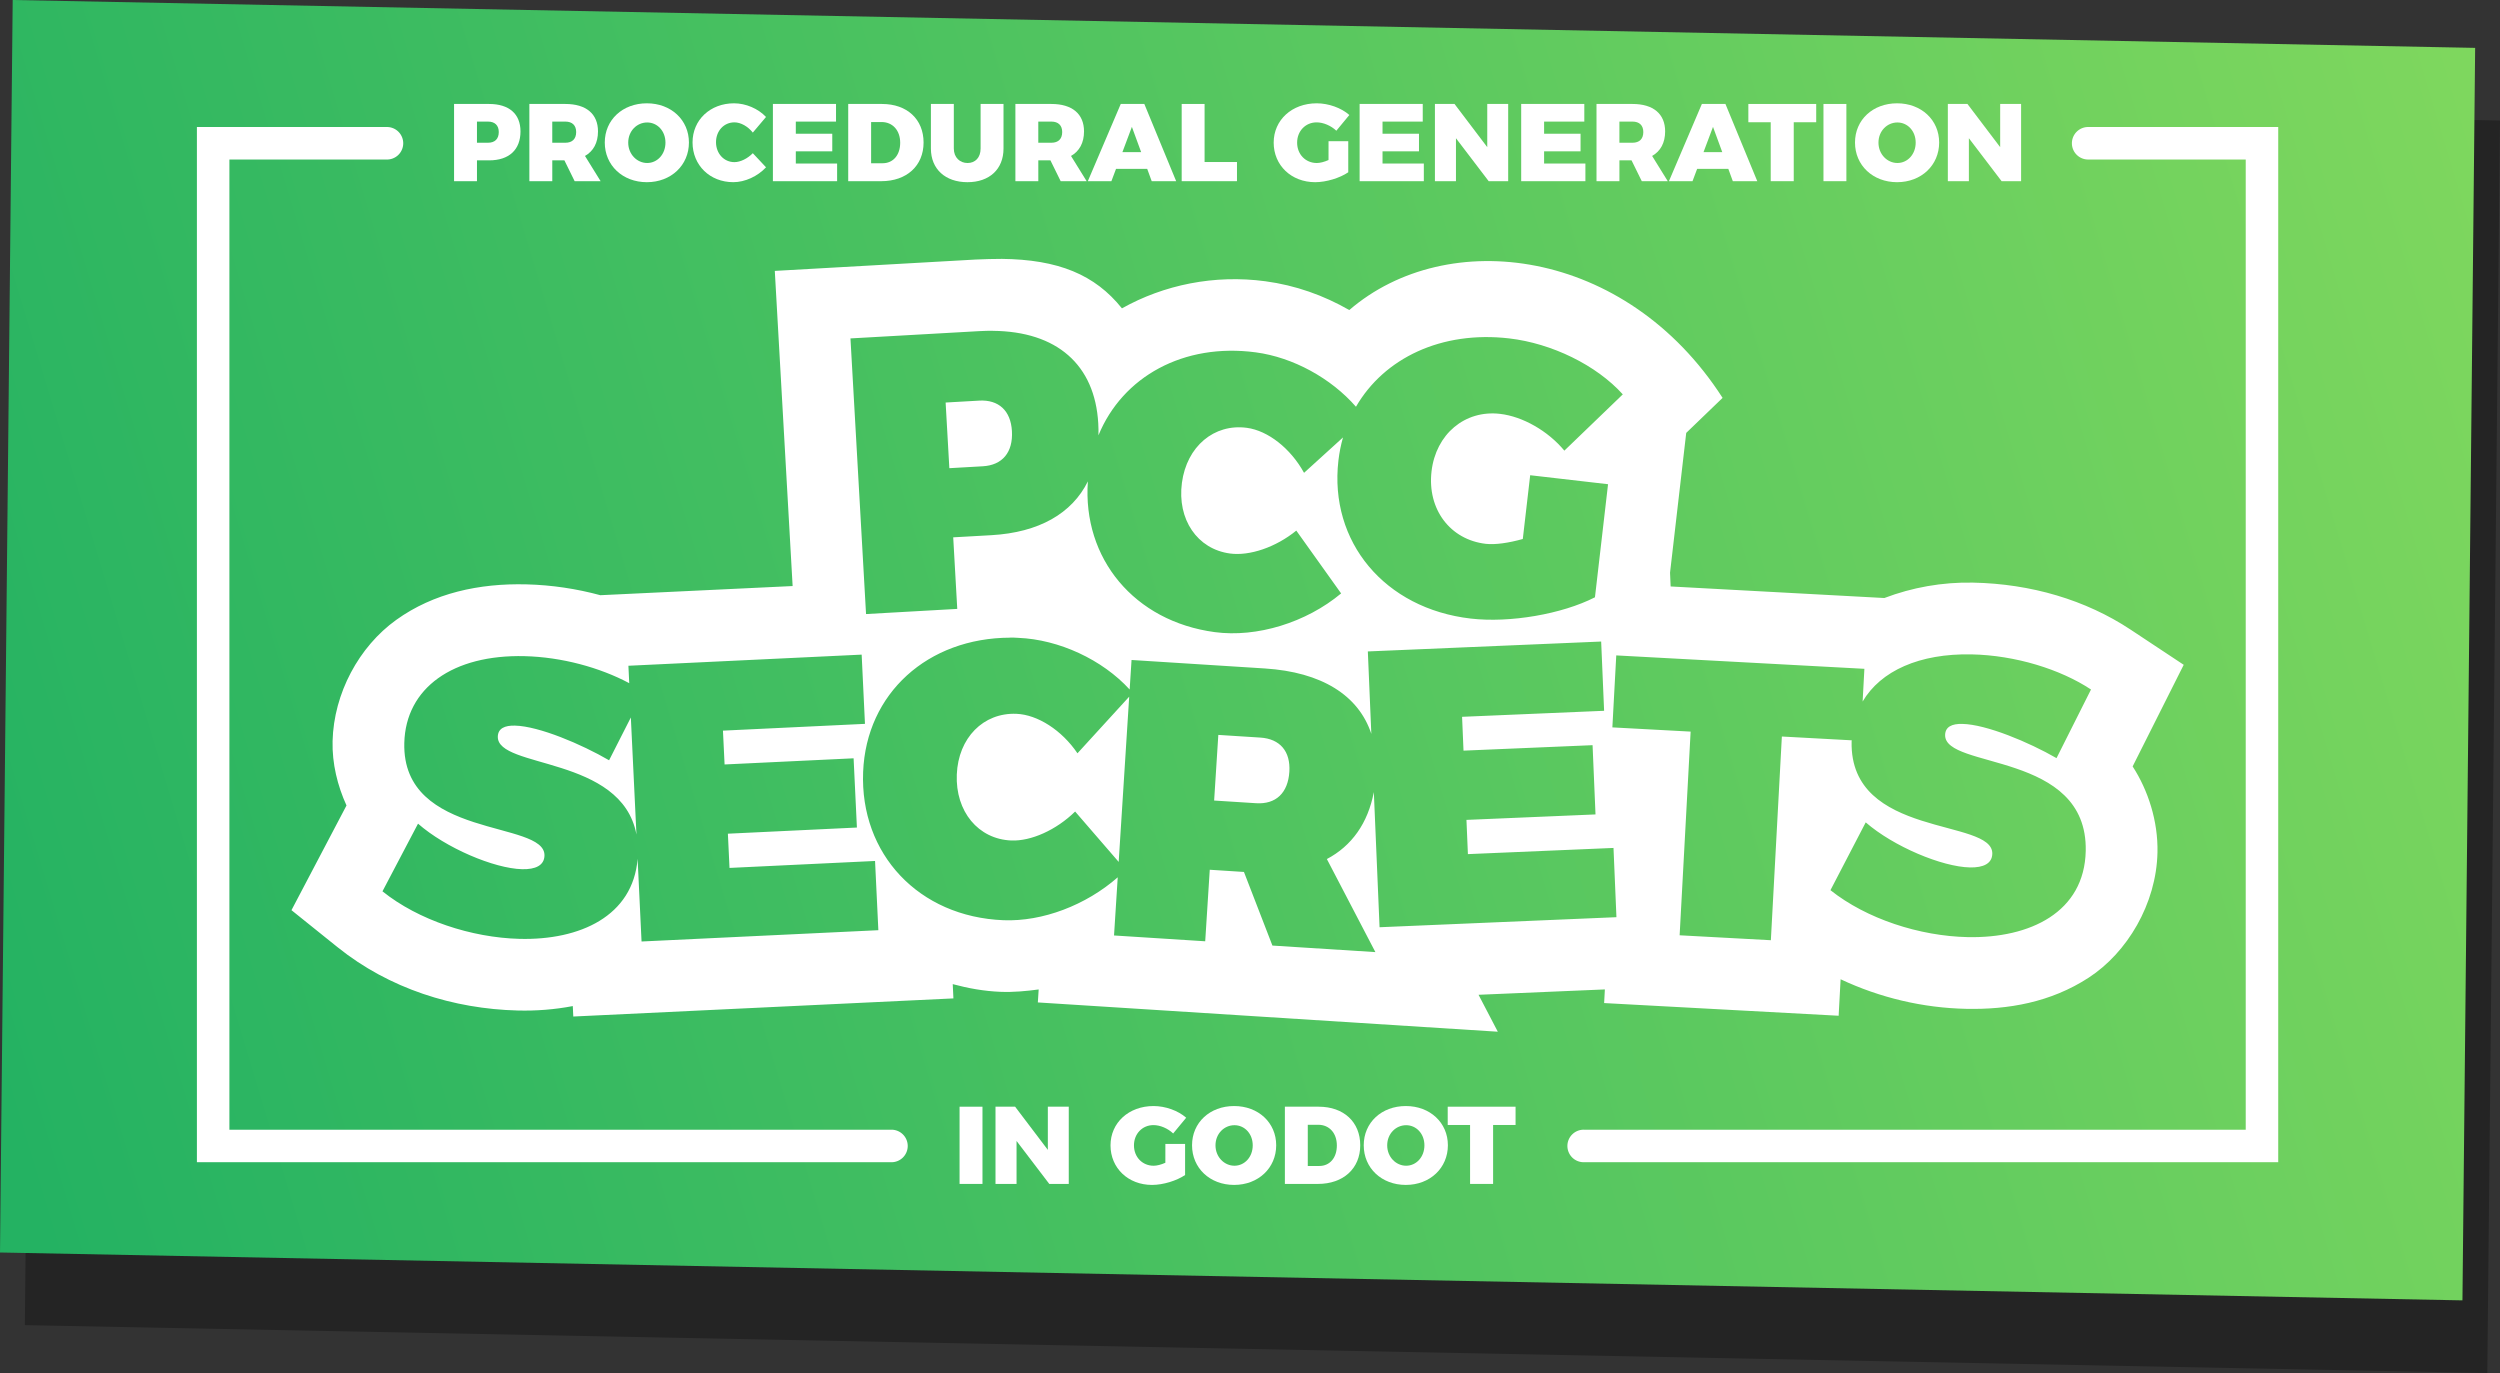 <?xml version="1.0" encoding="UTF-8" standalone="no"?>
<svg
   xmlns:dc="http://purl.org/dc/elements/1.1/"
   xmlns:cc="http://creativecommons.org/ns#"
   xmlns:rdf="http://www.w3.org/1999/02/22-rdf-syntax-ns#"
   xmlns:svg="http://www.w3.org/2000/svg"
   xmlns="http://www.w3.org/2000/svg"
   xmlns:xlink="http://www.w3.org/1999/xlink"
   id="svg8"
   version="1.1"
   viewBox="0 0 144.55 79.386"
   height="300.042"
   width="546.329">
  <rect x="0" y="0" width="144.55" height="79.386" fill="#333333" stroke="none"/>
  <defs
     id="defs2">
    <linearGradient
       y2="2415.734"
       x2="-731.838"
       y1="2349.221"
       x1="-578.358"
       gradientTransform="matrix(1.051,0.02,-0.015,1.456,982.814,-3260.885)"
       gradientUnits="userSpaceOnUse"
       id="linearGradient4928"
       xlink:href="#linearGradient3785" />
    <linearGradient
       id="linearGradient3785">
      <stop
         id="stop3781"
         offset="0"
         style="stop-color:#8fde5d;stop-opacity:1;" />
      <stop
         id="stop3783"
         offset="1"
         style="stop-color:#24b262;stop-opacity:1" />
    </linearGradient>
  </defs>
  <g
     transform="translate(-172.241,-160.851)"
     id="layer1">
    <path
       id="path4818"
       d="m 174.412,165.051 142.379,2.768 -0.734,72.419 -142.379,-2.768 z"
       style="opacity:0.295;vector-effect:none;fill:#000000;fill-opacity:1;fill-rule:nonzero;stroke:none;stroke-width:1.341;stroke-linecap:square;stroke-linejoin:miter;stroke-miterlimit:4;stroke-dasharray:none;stroke-dashoffset:0;stroke-opacity:1;marker:none;paint-order:normal" />
    <path
       style="vector-effect:none;fill:url(#linearGradient4928);fill-opacity:1;fill-rule:nonzero;stroke:none;stroke-width:1.341;stroke-linecap:square;stroke-linejoin:miter;stroke-miterlimit:4;stroke-dasharray:none;stroke-dashoffset:0;stroke-opacity:1;marker:none;paint-order:normal"
       d="m 172.975,160.851 142.379,2.768 -0.734,72.419 -142.379,-2.768 z"
       id="path4820" />
    <path
       style="color:#000000;font-style:normal;font-variant:normal;font-weight:900;font-stretch:normal;font-size:16.703px;line-height:1.25;font-family:Montserrat;-inkscape-font-specification:'Montserrat, Heavy';font-variant-ligatures:normal;font-variant-position:normal;font-variant-caps:normal;font-variant-numeric:normal;font-variant-alternates:normal;font-feature-settings:normal;text-indent:0;text-align:start;text-decoration:none;text-decoration-line:none;text-decoration-style:solid;text-decoration-color:#000000;letter-spacing:0px;word-spacing:0px;text-transform:none;writing-mode:lr-tb;direction:ltr;text-orientation:mixed;dominant-baseline:auto;baseline-shift:baseline;text-anchor:start;white-space:normal;shape-padding:0;clip-rule:nonzero;display:inline;overflow:visible;visibility:visible;isolation:auto;mix-blend-mode:normal;color-interpolation:sRGB;color-interpolation-filters:linearRGB;solid-color:#000000;solid-opacity:1;vector-effect:none;fill:#ffffff;fill-opacity:1;fill-rule:nonzero;stroke:none;stroke-width:6.085;stroke-linecap:butt;stroke-linejoin:miter;stroke-miterlimit:4;stroke-dasharray:none;stroke-dashoffset:0;stroke-opacity:1;color-rendering:auto;image-rendering:auto;shape-rendering:auto;text-rendering:auto;enable-background:accumulate"
       d="m 230.142,175.82 c -0.469,0 -0.963,0.014 -1.482,0.037 l -11.62,0.657 1.031,18.222 -10.398,0.495 -0.72,0.034 c -1.366,-0.37 -2.799,-0.59 -4.274,-0.627 h -7.1e-4 -7.1e-4 c -2.739,-0.068 -5.362,0.502 -7.523,2.052 -2.161,1.55 -3.615,4.252 -3.684,7.01 -0.033,1.303 0.287,2.585 0.805,3.723 l -3.182,6.053 2.662,2.139 c 2.997,2.409 6.716,3.57 10.421,3.663 1.059,0.027 2.127,-0.054 3.183,-0.256 l 0.029,0.604 21.979,-1.048 -0.039,-0.825 c 0.89,0.24 1.808,0.407 2.762,0.445 h 6.9e-4 c 0.75,0.03 1.482,-0.041 2.206,-0.137 l -0.048,0.75 26.595,1.693 -1.114,-2.135 7.304,-0.31 -0.042,0.789 13.559,0.733 0.114,-2.109 c 2.287,1.075 4.772,1.659 7.268,1.71 2.402,0.049 4.867,-0.364 7.08,-1.805 2.213,-1.441 3.911,-4.254 3.973,-7.244 0.037,-1.806 -0.539,-3.583 -1.436,-4.968 l 2.953,-5.875 -3.07,-2.033 c -2.605,-1.724 -5.761,-2.651 -9.11,-2.719 -1.777,-0.037 -3.529,0.281 -5.129,0.89 l -12.357,-0.668 -0.034,-0.799 0.935,-8.08 2.103,-2.025 c -5.595,-8.704 -15.933,-9.954 -21.584,-5.078 -1.479,-0.848 -3.109,-1.432 -4.854,-1.665 -2.95,-0.395 -5.862,0.205 -8.292,1.567 -1.559,-1.95 -3.682,-2.829 -6.968,-2.861 z m -0.49,4.16 c 3.685,0.033 5.898,1.946 6.091,5.356 0.014,0.234 0.016,0.462 0.011,0.685 1.394,-3.396 4.927,-5.355 9.098,-4.797 2.147,0.287 4.351,1.492 5.791,3.145 1.628,-2.817 4.949,-4.405 8.857,-3.952 2.466,0.285 5.047,1.547 6.571,3.236 l -3.379,3.254 c -0.945,-1.141 -2.407,-1.975 -3.719,-2.127 -2.036,-0.236 -3.712,1.175 -3.961,3.324 -0.254,2.194 1.078,3.953 3.136,4.191 0.543,0.063 1.335,-0.052 2.141,-0.28 l 0.427,-3.687 4.502,0.52 -0.757,6.538 c -1.9,0.972 -4.918,1.493 -7.18,1.231 -4.976,-0.576 -8.197,-4.433 -7.653,-9.138 0.054,-0.463 0.143,-0.907 0.265,-1.335 l -2.252,2.046 c -0.776,-1.413 -2.086,-2.439 -3.305,-2.602 -1.896,-0.254 -3.475,1.074 -3.756,3.173 -0.284,2.122 0.888,3.841 2.783,4.094 1.128,0.151 2.643,-0.358 3.83,-1.325 l 2.592,3.632 c -2.017,1.683 -4.869,2.564 -7.306,2.238 -4.654,-0.623 -7.656,-4.258 -7.337,-8.716 -0.915,1.854 -2.83,2.955 -5.581,3.111 l -2.205,0.124 0.234,4.138 -5.274,0.298 -0.901,-15.937 7.479,-0.423 v 6e-4 c 0.259,-0.015 0.511,-0.02 0.757,-0.019 z m -0.803,4.035 -1.932,0.11 0.215,3.796 1.932,-0.11 c 1.137,-0.064 1.756,-0.807 1.687,-2.034 -0.067,-1.182 -0.765,-1.827 -1.901,-1.763 z m 1.801,13.702 c 0.154,-4e-4 0.309,0 0.466,0.014 2.347,0.094 4.861,1.255 6.442,2.988 l 0.109,-1.708 7.704,0.49 c 3.286,0.209 5.425,1.551 6.16,3.782 l -0.202,-4.766 13.491,-0.572 0.17,4.004 -8.212,0.348 0.083,1.956 7.462,-0.316 0.17,4.004 -7.462,0.316 0.084,1.979 8.418,-0.357 0.17,4.004 -13.696,0.581 -0.331,-7.815 c -0.341,1.795 -1.275,3.113 -2.716,3.872 l 2.806,5.381 -5.954,-0.378 -1.646,-4.257 -1.977,-0.127 -0.263,4.136 -5.272,-0.336 0.214,-3.363 c -1.831,1.608 -4.347,2.572 -6.61,2.481 -4.892,-0.196 -8.301,-3.82 -8.111,-8.575 0.182,-4.54 3.732,-7.748 8.504,-7.762 z m 55.588,0.97 c 2.527,0.052 5.129,0.856 6.905,2.031 l -1.994,3.968 c -1.598,-0.921 -4.059,-1.952 -5.448,-1.979 -0.592,-0.014 -0.983,0.162 -0.993,0.64 -0.041,2.003 8.249,0.92 8.13,6.702 -0.072,3.551 -3.224,5.059 -6.821,4.986 -2.777,-0.057 -5.855,-1.054 -7.939,-2.714 l 2.039,-3.921 c 1.611,1.399 4.412,2.572 6.028,2.606 0.774,0.016 1.28,-0.225 1.291,-0.794 0.042,-2.071 -8.249,-0.875 -8.135,-6.475 5.7e-4,-0.029 0.005,-0.055 0.007,-0.082 l -4.04,-0.219 -0.636,11.778 -5.275,-0.285 0.636,-11.777 -4.525,-0.244 0.225,-4.162 14.347,0.775 -0.102,1.892 c 1.04,-1.775 3.294,-2.788 6.299,-2.726 z m -64.176,0.014 0.191,4.003 -8.211,0.392 0.094,1.956 7.46,-0.356 0.191,4.003 -7.46,0.356 0.094,1.979 8.415,-0.402 0.191,4.003 -13.692,0.653 -0.228,-4.783 c -0.267,3.319 -3.34,4.718 -6.826,4.631 -2.777,-0.07 -5.85,-1.08 -7.926,-2.749 l 2.056,-3.912 c 1.605,1.407 4.4,2.592 6.016,2.633 0.774,0.019 1.281,-0.218 1.295,-0.787 0.052,-2.071 -8.245,-0.913 -8.105,-6.512 0.08,-3.187 2.816,-5.122 6.959,-5.019 2.15,0.053 4.347,0.656 6.047,1.562 l -0.048,-1.007 z m 15.469,2.431 -2.991,3.274 c -0.904,-1.335 -2.304,-2.234 -3.532,-2.283 -1.911,-0.076 -3.36,1.392 -3.445,3.508 -0.086,2.139 1.24,3.74 3.151,3.817 1.138,0.046 2.599,-0.602 3.691,-1.675 l 2.518,2.913 z m -28.815,1.203 -1.258,2.475 c -1.594,-0.928 -4.051,-1.97 -5.439,-2.004 -0.592,-0.015 -0.983,0.158 -0.995,0.636 -0.047,1.868 7.157,1.088 8.016,5.659 z m 33.968,1.008 -0.242,3.795 2.431,0.155 c 1.136,0.072 1.84,-0.59 1.918,-1.817 0.075,-1.182 -0.54,-1.905 -1.677,-1.978 z"
       id="path4822" />
    <path
       d="m 200.52,166.862 h -2.025 v 4.465 h 1.325 v -1.204 h 0.701 c 1.153,0 1.815,-0.612 1.815,-1.675 0,-1.013 -0.662,-1.586 -1.815,-1.586 z m -0.064,2.242 h -0.637 v -1.223 h 0.637 c 0.395,0 0.624,0.217 0.624,0.605 0,0.401 -0.229,0.618 -0.624,0.618 z"
       style="font-style:normal;font-variant:normal;font-weight:800;font-stretch:normal;font-size:6.369px;line-height:1.25;font-family:Montserrat;-inkscape-font-specification:'Montserrat, Ultra-Bold';font-variant-ligatures:normal;font-variant-caps:normal;font-variant-numeric:normal;font-feature-settings:normal;text-align:start;letter-spacing:0px;word-spacing:0px;writing-mode:lr-tb;text-anchor:start;fill:#ffffff;fill-opacity:1;stroke:none;stroke-width:0.265"
       id="path4824" />
    <path
       d="m 206.969,171.327 -0.904,-1.459 c 0.484,-0.274 0.752,-0.758 0.752,-1.42 0,-1.013 -0.688,-1.586 -1.885,-1.586 h -2.083 v 4.465 h 1.325 v -1.204 h 0.701 l 0.592,1.204 z m -2.796,-3.446 h 0.758 c 0.395,0 0.624,0.217 0.624,0.605 0,0.401 -0.229,0.618 -0.624,0.618 h -0.758 z"
       style="font-style:normal;font-variant:normal;font-weight:800;font-stretch:normal;font-size:6.369px;line-height:1.25;font-family:Montserrat;-inkscape-font-specification:'Montserrat, Ultra-Bold';font-variant-ligatures:normal;font-variant-caps:normal;font-variant-numeric:normal;font-feature-settings:normal;text-align:start;letter-spacing:0px;word-spacing:0px;writing-mode:lr-tb;text-anchor:start;fill:#ffffff;fill-opacity:1;stroke:none;stroke-width:0.265"
       id="path4826" />
    <path
       d="m 209.642,166.824 c -1.401,0 -2.433,0.955 -2.433,2.268 0,1.318 1.032,2.293 2.433,2.293 1.401,0 2.433,-0.981 2.433,-2.293 0,-1.306 -1.032,-2.268 -2.433,-2.268 z m 0.019,1.108 c 0.586,0 1.057,0.49 1.057,1.165 0,0.675 -0.471,1.178 -1.057,1.178 -0.586,0 -1.096,-0.503 -1.096,-1.178 0,-0.675 0.503,-1.165 1.096,-1.165 z"
       style="font-style:normal;font-variant:normal;font-weight:800;font-stretch:normal;font-size:6.369px;line-height:1.25;font-family:Montserrat;-inkscape-font-specification:'Montserrat, Ultra-Bold';font-variant-ligatures:normal;font-variant-caps:normal;font-variant-numeric:normal;font-feature-settings:normal;text-align:start;letter-spacing:0px;word-spacing:0px;writing-mode:lr-tb;text-anchor:start;fill:#ffffff;fill-opacity:1;stroke:none;stroke-width:0.265"
       id="path4828" />
    <path
       d="m 215.768,168.518 0.764,-0.904 c -0.452,-0.484 -1.172,-0.79 -1.847,-0.79 -1.382,0 -2.401,0.962 -2.401,2.261 0,1.318 1,2.299 2.357,2.299 0.675,0 1.408,-0.338 1.892,-0.86 l -0.764,-0.815 c -0.306,0.312 -0.72,0.516 -1.064,0.516 -0.605,0 -1.064,-0.497 -1.064,-1.153 0,-0.656 0.459,-1.147 1.064,-1.147 0.369,0 0.783,0.236 1.064,0.592 z"
       style="font-style:normal;font-variant:normal;font-weight:800;font-stretch:normal;font-size:6.369px;line-height:1.25;font-family:Montserrat;-inkscape-font-specification:'Montserrat, Ultra-Bold';font-variant-ligatures:normal;font-variant-caps:normal;font-variant-numeric:normal;font-feature-settings:normal;text-align:start;letter-spacing:0px;word-spacing:0px;writing-mode:lr-tb;text-anchor:start;fill:#ffffff;fill-opacity:1;stroke:none;stroke-width:0.265"
       id="path4830" />
    <path
       d="m 216.93,166.862 v 4.465 h 3.713 v -1.019 h -2.388 v -0.707 h 2.108 v -1.019 h -2.108 v -0.701 h 2.325 v -1.019 z"
       style="font-style:normal;font-variant:normal;font-weight:800;font-stretch:normal;font-size:6.369px;line-height:1.25;font-family:Montserrat;-inkscape-font-specification:'Montserrat, Ultra-Bold';font-variant-ligatures:normal;font-variant-caps:normal;font-variant-numeric:normal;font-feature-settings:normal;text-align:start;letter-spacing:0px;word-spacing:0px;writing-mode:lr-tb;text-anchor:start;fill:#ffffff;fill-opacity:1;stroke:none;stroke-width:0.265"
       id="path4832" />
    <path
       d="m 223.24,166.862 h -1.955 v 4.465 h 1.911 c 1.471,0 2.446,-0.892 2.446,-2.236 0,-1.344 -0.955,-2.229 -2.401,-2.229 z m 0.038,3.427 h -0.669 v -2.382 h 0.605 c 0.637,0 1.076,0.478 1.076,1.197 0,0.713 -0.408,1.185 -1.013,1.185 z"
       style="font-style:normal;font-variant:normal;font-weight:800;font-stretch:normal;font-size:6.369px;line-height:1.25;font-family:Montserrat;-inkscape-font-specification:'Montserrat, Ultra-Bold';font-variant-ligatures:normal;font-variant-caps:normal;font-variant-numeric:normal;font-feature-settings:normal;text-align:start;letter-spacing:0px;word-spacing:0px;writing-mode:lr-tb;text-anchor:start;fill:#ffffff;fill-opacity:1;stroke:none;stroke-width:0.265"
       id="path4834" />
    <path
       d="m 227.391,169.442 v -2.58 h -1.325 v 2.58 c 0,1.185 0.834,1.943 2.115,1.943 1.274,0 2.083,-0.758 2.083,-1.943 v -2.58 h -1.325 v 2.58 c 0,0.522 -0.312,0.834 -0.752,0.834 -0.446,0 -0.796,-0.319 -0.796,-0.834 z"
       style="font-style:normal;font-variant:normal;font-weight:800;font-stretch:normal;font-size:6.369px;line-height:1.25;font-family:Montserrat;-inkscape-font-specification:'Montserrat, Ultra-Bold';font-variant-ligatures:normal;font-variant-caps:normal;font-variant-numeric:normal;font-feature-settings:normal;text-align:start;letter-spacing:0px;word-spacing:0px;writing-mode:lr-tb;text-anchor:start;fill:#ffffff;fill-opacity:1;stroke:none;stroke-width:0.265"
       id="path4836" />
    <path
       d="m 235.071,171.327 -0.904,-1.459 c 0.484,-0.274 0.752,-0.758 0.752,-1.42 0,-1.013 -0.688,-1.586 -1.885,-1.586 h -2.083 v 4.465 h 1.325 v -1.204 h 0.701 l 0.592,1.204 z m -2.796,-3.446 h 0.758 c 0.395,0 0.624,0.217 0.624,0.605 0,0.401 -0.229,0.618 -0.624,0.618 h -0.758 z"
       style="font-style:normal;font-variant:normal;font-weight:800;font-stretch:normal;font-size:6.369px;line-height:1.25;font-family:Montserrat;-inkscape-font-specification:'Montserrat, Ultra-Bold';font-variant-ligatures:normal;font-variant-caps:normal;font-variant-numeric:normal;font-feature-settings:normal;text-align:start;letter-spacing:0px;word-spacing:0px;writing-mode:lr-tb;text-anchor:start;fill:#ffffff;fill-opacity:1;stroke:none;stroke-width:0.265"
       id="path4838" />
    <path
       d="m 238.833,171.327 h 1.414 l -1.841,-4.465 h -1.363 l -1.904,4.465 h 1.363 l 0.268,-0.713 h 1.802 z m -1.694,-1.681 0.548,-1.459 0.535,1.459 z"
       style="font-style:normal;font-variant:normal;font-weight:800;font-stretch:normal;font-size:6.369px;line-height:1.25;font-family:Montserrat;-inkscape-font-specification:'Montserrat, Ultra-Bold';font-variant-ligatures:normal;font-variant-caps:normal;font-variant-numeric:normal;font-feature-settings:normal;text-align:start;letter-spacing:0px;word-spacing:0px;writing-mode:lr-tb;text-anchor:start;fill:#ffffff;fill-opacity:1;stroke:none;stroke-width:0.265"
       id="path4840" />
    <path
       d="m 240.566,166.862 v 4.465 h 3.197 v -1.108 h -1.873 v -3.357 z"
       style="font-style:normal;font-variant:normal;font-weight:800;font-stretch:normal;font-size:6.369px;line-height:1.25;font-family:Montserrat;-inkscape-font-specification:'Montserrat, Ultra-Bold';font-variant-ligatures:normal;font-variant-caps:normal;font-variant-numeric:normal;font-feature-settings:normal;text-align:start;letter-spacing:0px;word-spacing:0px;writing-mode:lr-tb;text-anchor:start;fill:#ffffff;fill-opacity:1;stroke:none;stroke-width:0.265"
       id="path4842" />
    <path
       d="m 249.056,170.104 c -0.242,0.108 -0.49,0.172 -0.675,0.172 -0.65,0 -1.14,-0.497 -1.14,-1.178 0,-0.669 0.484,-1.172 1.127,-1.172 0.389,0 0.834,0.191 1.14,0.484 l 0.752,-0.911 c -0.471,-0.414 -1.204,-0.675 -1.885,-0.675 -1.439,0 -2.49,0.968 -2.49,2.274 0,1.312 1.019,2.287 2.401,2.287 0.637,0 1.427,-0.242 1.911,-0.573 v -1.796 h -1.14 z"
       style="font-style:normal;font-variant:normal;font-weight:800;font-stretch:normal;font-size:6.369px;line-height:1.25;font-family:Montserrat;-inkscape-font-specification:'Montserrat, Ultra-Bold';font-variant-ligatures:normal;font-variant-caps:normal;font-variant-numeric:normal;font-feature-settings:normal;text-align:start;letter-spacing:0px;word-spacing:0px;writing-mode:lr-tb;text-anchor:start;fill:#ffffff;fill-opacity:1;stroke:none;stroke-width:0.265"
       id="path4844" />
    <path
       d="m 250.854,166.862 v 4.465 h 3.713 v -1.019 h -2.388 v -0.707 h 2.108 v -1.019 h -2.108 v -0.701 h 2.325 v -1.019 z"
       style="font-style:normal;font-variant:normal;font-weight:800;font-stretch:normal;font-size:6.369px;line-height:1.25;font-family:Montserrat;-inkscape-font-specification:'Montserrat, Ultra-Bold';font-variant-ligatures:normal;font-variant-caps:normal;font-variant-numeric:normal;font-feature-settings:normal;text-align:start;letter-spacing:0px;word-spacing:0px;writing-mode:lr-tb;text-anchor:start;fill:#ffffff;fill-opacity:1;stroke:none;stroke-width:0.265"
       id="path4846" />
    <path
       d="m 255.208,166.862 v 4.465 h 1.217 v -2.484 l 1.892,2.484 h 1.127 v -4.465 h -1.21 v 2.497 l -1.892,-2.497 z"
       style="font-style:normal;font-variant:normal;font-weight:800;font-stretch:normal;font-size:6.369px;line-height:1.25;font-family:Montserrat;-inkscape-font-specification:'Montserrat, Ultra-Bold';font-variant-ligatures:normal;font-variant-caps:normal;font-variant-numeric:normal;font-feature-settings:normal;text-align:start;letter-spacing:0px;word-spacing:0px;writing-mode:lr-tb;text-anchor:start;fill:#ffffff;fill-opacity:1;stroke:none;stroke-width:0.265"
       id="path4848" />
    <path
       d="m 260.196,166.862 v 4.465 h 3.713 v -1.019 h -2.388 v -0.707 h 2.108 v -1.019 h -2.108 v -0.701 h 2.325 v -1.019 z"
       style="font-style:normal;font-variant:normal;font-weight:800;font-stretch:normal;font-size:6.369px;line-height:1.25;font-family:Montserrat;-inkscape-font-specification:'Montserrat, Ultra-Bold';font-variant-ligatures:normal;font-variant-caps:normal;font-variant-numeric:normal;font-feature-settings:normal;text-align:start;letter-spacing:0px;word-spacing:0px;writing-mode:lr-tb;text-anchor:start;fill:#ffffff;fill-opacity:1;stroke:none;stroke-width:0.265"
       id="path4850" />
    <path
       d="m 268.671,171.327 -0.904,-1.459 c 0.484,-0.274 0.752,-0.758 0.752,-1.42 0,-1.013 -0.688,-1.586 -1.885,-1.586 h -2.083 v 4.465 h 1.325 v -1.204 h 0.701 l 0.592,1.204 z m -2.796,-3.446 h 0.758 c 0.395,0 0.624,0.217 0.624,0.605 0,0.401 -0.229,0.618 -0.624,0.618 h -0.758 z"
       style="font-style:normal;font-variant:normal;font-weight:800;font-stretch:normal;font-size:6.369px;line-height:1.25;font-family:Montserrat;-inkscape-font-specification:'Montserrat, Ultra-Bold';font-variant-ligatures:normal;font-variant-caps:normal;font-variant-numeric:normal;font-feature-settings:normal;text-align:start;letter-spacing:0px;word-spacing:0px;writing-mode:lr-tb;text-anchor:start;fill:#ffffff;fill-opacity:1;stroke:none;stroke-width:0.265"
       id="path4852" />
    <path
       d="m 272.433,171.327 h 1.414 l -1.841,-4.465 h -1.363 l -1.904,4.465 h 1.363 l 0.268,-0.713 h 1.802 z m -1.694,-1.681 0.548,-1.459 0.535,1.459 z"
       style="font-style:normal;font-variant:normal;font-weight:800;font-stretch:normal;font-size:6.369px;line-height:1.25;font-family:Montserrat;-inkscape-font-specification:'Montserrat, Ultra-Bold';font-variant-ligatures:normal;font-variant-caps:normal;font-variant-numeric:normal;font-feature-settings:normal;text-align:start;letter-spacing:0px;word-spacing:0px;writing-mode:lr-tb;text-anchor:start;fill:#ffffff;fill-opacity:1;stroke:none;stroke-width:0.265"
       id="path4854" />
    <path
       d="m 273.331,166.862 v 1.057 h 1.293 v 3.408 h 1.331 v -3.408 h 1.299 v -1.057 z"
       style="font-style:normal;font-variant:normal;font-weight:800;font-stretch:normal;font-size:6.369px;line-height:1.25;font-family:Montserrat;-inkscape-font-specification:'Montserrat, Ultra-Bold';font-variant-ligatures:normal;font-variant-caps:normal;font-variant-numeric:normal;font-feature-settings:normal;text-align:start;letter-spacing:0px;word-spacing:0px;writing-mode:lr-tb;text-anchor:start;fill:#ffffff;fill-opacity:1;stroke:none;stroke-width:0.265"
       id="path4856" />
    <path
       d="m 277.674,166.862 v 4.465 h 1.325 v -4.465 z"
       style="font-style:normal;font-variant:normal;font-weight:800;font-stretch:normal;font-size:6.369px;line-height:1.25;font-family:Montserrat;-inkscape-font-specification:'Montserrat, Ultra-Bold';font-variant-ligatures:normal;font-variant-caps:normal;font-variant-numeric:normal;font-feature-settings:normal;text-align:start;letter-spacing:0px;word-spacing:0px;writing-mode:lr-tb;text-anchor:start;fill:#ffffff;fill-opacity:1;stroke:none;stroke-width:0.265"
       id="path4858" />
    <path
       d="m 281.93,166.824 c -1.401,0 -2.433,0.955 -2.433,2.268 0,1.318 1.032,2.293 2.433,2.293 1.401,0 2.433,-0.981 2.433,-2.293 0,-1.306 -1.032,-2.268 -2.433,-2.268 z m 0.019,1.108 c 0.586,0 1.057,0.49 1.057,1.165 0,0.675 -0.471,1.178 -1.057,1.178 -0.586,0 -1.095,-0.503 -1.095,-1.178 0,-0.675 0.503,-1.165 1.095,-1.165 z"
       style="font-style:normal;font-variant:normal;font-weight:800;font-stretch:normal;font-size:6.369px;line-height:1.25;font-family:Montserrat;-inkscape-font-specification:'Montserrat, Ultra-Bold';font-variant-ligatures:normal;font-variant-caps:normal;font-variant-numeric:normal;font-feature-settings:normal;text-align:start;letter-spacing:0px;word-spacing:0px;writing-mode:lr-tb;text-anchor:start;fill:#ffffff;fill-opacity:1;stroke:none;stroke-width:0.265"
       id="path4860" />
    <path
       d="m 284.865,166.862 v 4.465 h 1.217 v -2.484 l 1.892,2.484 h 1.127 v -4.465 h -1.21 v 2.497 l -1.892,-2.497 z"
       style="font-style:normal;font-variant:normal;font-weight:800;font-stretch:normal;font-size:6.369px;line-height:1.25;font-family:Montserrat;-inkscape-font-specification:'Montserrat, Ultra-Bold';font-variant-ligatures:normal;font-variant-caps:normal;font-variant-numeric:normal;font-feature-settings:normal;text-align:start;letter-spacing:0px;word-spacing:0px;writing-mode:lr-tb;text-anchor:start;fill:#ffffff;fill-opacity:1;stroke:none;stroke-width:0.265"
       id="path4862" />
    <path
       d="m 227.723,224.84 v 4.465 h 1.325 v -4.465 z"
       style="font-style:normal;font-variant:normal;font-weight:800;font-stretch:normal;font-size:6.369px;line-height:1.25;font-family:Montserrat;-inkscape-font-specification:'Montserrat, Ultra-Bold';font-variant-ligatures:normal;font-variant-caps:normal;font-variant-numeric:normal;font-feature-settings:normal;text-align:start;letter-spacing:0px;word-spacing:0px;writing-mode:lr-tb;text-anchor:start;fill:#ffffff;fill-opacity:1;stroke:none;stroke-width:0.265"
       id="path4866" />
    <path
       d="m 229.801,224.84 v 4.465 h 1.217 v -2.484 l 1.892,2.484 h 1.127 v -4.465 h -1.21 v 2.497 l -1.892,-2.497 z"
       style="font-style:normal;font-variant:normal;font-weight:800;font-stretch:normal;font-size:6.369px;line-height:1.25;font-family:Montserrat;-inkscape-font-specification:'Montserrat, Ultra-Bold';font-variant-ligatures:normal;font-variant-caps:normal;font-variant-numeric:normal;font-feature-settings:normal;text-align:start;letter-spacing:0px;word-spacing:0px;writing-mode:lr-tb;text-anchor:start;fill:#ffffff;fill-opacity:1;stroke:none;stroke-width:0.265"
       id="path4868" />
    <path
       d="m 239.622,228.082 c -0.242,0.108 -0.49,0.172 -0.675,0.172 -0.65,0 -1.14,-0.497 -1.14,-1.178 0,-0.669 0.484,-1.172 1.127,-1.172 0.389,0 0.834,0.191 1.14,0.484 l 0.752,-0.911 c -0.471,-0.414 -1.204,-0.675 -1.885,-0.675 -1.439,0 -2.49,0.968 -2.49,2.274 0,1.312 1.019,2.287 2.401,2.287 0.637,0 1.427,-0.242 1.911,-0.573 v -1.796 h -1.14 z"
       style="font-style:normal;font-variant:normal;font-weight:800;font-stretch:normal;font-size:6.369px;line-height:1.25;font-family:Montserrat;-inkscape-font-specification:'Montserrat, Ultra-Bold';font-variant-ligatures:normal;font-variant-caps:normal;font-variant-numeric:normal;font-feature-settings:normal;text-align:start;letter-spacing:0px;word-spacing:0px;writing-mode:lr-tb;text-anchor:start;fill:#ffffff;fill-opacity:1;stroke:none;stroke-width:0.265"
       id="path4870" />
    <path
       d="m 243.598,224.802 c -1.401,0 -2.433,0.955 -2.433,2.268 0,1.318 1.032,2.293 2.433,2.293 1.401,0 2.433,-0.981 2.433,-2.293 0,-1.306 -1.032,-2.268 -2.433,-2.268 z m 0.019,1.108 c 0.586,0 1.057,0.49 1.057,1.165 0,0.675 -0.471,1.178 -1.057,1.178 -0.586,0 -1.096,-0.503 -1.096,-1.178 0,-0.675 0.503,-1.165 1.096,-1.165 z"
       style="font-style:normal;font-variant:normal;font-weight:800;font-stretch:normal;font-size:6.369px;line-height:1.25;font-family:Montserrat;-inkscape-font-specification:'Montserrat, Ultra-Bold';font-variant-ligatures:normal;font-variant-caps:normal;font-variant-numeric:normal;font-feature-settings:normal;text-align:start;letter-spacing:0px;word-spacing:0px;writing-mode:lr-tb;text-anchor:start;fill:#ffffff;fill-opacity:1;stroke:none;stroke-width:0.265"
       id="path4872" />
    <path
       d="m 248.488,224.84 h -1.955 v 4.465 h 1.911 c 1.471,0 2.446,-0.892 2.446,-2.236 0,-1.344 -0.955,-2.229 -2.401,-2.229 z m 0.038,3.427 h -0.669 v -2.382 h 0.605 c 0.637,0 1.076,0.478 1.076,1.197 0,0.713 -0.408,1.185 -1.013,1.185 z"
       style="font-style:normal;font-variant:normal;font-weight:800;font-stretch:normal;font-size:6.369px;line-height:1.25;font-family:Montserrat;-inkscape-font-specification:'Montserrat, Ultra-Bold';font-variant-ligatures:normal;font-variant-caps:normal;font-variant-numeric:normal;font-feature-settings:normal;text-align:start;letter-spacing:0px;word-spacing:0px;writing-mode:lr-tb;text-anchor:start;fill:#ffffff;fill-opacity:1;stroke:none;stroke-width:0.265"
       id="path4874" />
    <path
       d="m 253.525,224.802 c -1.401,0 -2.433,0.955 -2.433,2.268 0,1.318 1.032,2.293 2.433,2.293 1.401,0 2.433,-0.981 2.433,-2.293 0,-1.306 -1.032,-2.268 -2.433,-2.268 z m 0.019,1.108 c 0.586,0 1.057,0.49 1.057,1.165 0,0.675 -0.471,1.178 -1.057,1.178 -0.586,0 -1.095,-0.503 -1.095,-1.178 0,-0.675 0.503,-1.165 1.095,-1.165 z"
       style="font-style:normal;font-variant:normal;font-weight:800;font-stretch:normal;font-size:6.369px;line-height:1.25;font-family:Montserrat;-inkscape-font-specification:'Montserrat, Ultra-Bold';font-variant-ligatures:normal;font-variant-caps:normal;font-variant-numeric:normal;font-feature-settings:normal;text-align:start;letter-spacing:0px;word-spacing:0px;writing-mode:lr-tb;text-anchor:start;fill:#ffffff;fill-opacity:1;stroke:none;stroke-width:0.265"
       id="path4876" />
    <path
       d="m 255.948,224.84 v 1.057 h 1.293 v 3.408 h 1.331 v -3.408 h 1.299 v -1.057 z"
       style="font-style:normal;font-variant:normal;font-weight:800;font-stretch:normal;font-size:6.369px;line-height:1.25;font-family:Montserrat;-inkscape-font-specification:'Montserrat, Ultra-Bold';font-variant-ligatures:normal;font-variant-caps:normal;font-variant-numeric:normal;font-feature-settings:normal;text-align:start;letter-spacing:0px;word-spacing:0px;writing-mode:lr-tb;text-anchor:start;fill:#ffffff;fill-opacity:1;stroke:none;stroke-width:0.265"
       id="path4878" />
    <path
       style="color:#000000;font-style:normal;font-variant:normal;font-weight:normal;font-stretch:normal;font-size:medium;line-height:normal;font-family:sans-serif;font-variant-ligatures:normal;font-variant-position:normal;font-variant-caps:normal;font-variant-numeric:normal;font-variant-alternates:normal;font-feature-settings:normal;text-indent:0;text-align:start;text-decoration:none;text-decoration-line:none;text-decoration-style:solid;text-decoration-color:#000000;letter-spacing:normal;word-spacing:normal;text-transform:none;writing-mode:lr-tb;direction:ltr;text-orientation:mixed;dominant-baseline:auto;baseline-shift:baseline;text-anchor:start;white-space:normal;shape-padding:0;clip-rule:nonzero;display:inline;overflow:visible;visibility:visible;isolation:auto;mix-blend-mode:normal;color-interpolation:sRGB;color-interpolation-filters:linearRGB;solid-color:#000000;solid-opacity:1;vector-effect:none;fill:#ffffff;fill-opacity:1;fill-rule:nonzero;stroke:none;stroke-width:1.879;stroke-linecap:round;stroke-linejoin:miter;stroke-miterlimit:4;stroke-dasharray:none;stroke-dashoffset:0;stroke-opacity:1;marker:none;paint-order:normal;color-rendering:auto;image-rendering:auto;shape-rendering:auto;text-rendering:auto;enable-background:accumulate"
       d="m 183.626,168.195 v 59.855 h 40.129 a 0.94,0.94 0 1 0 0,-1.879 l -38.25,5e-4 v -56.097 h 9.08 a 0.94,0.94 0 1 0 0,-1.879 z"
       id="path4882" />
    <path
       style="color:#000000;font-style:normal;font-variant:normal;font-weight:normal;font-stretch:normal;font-size:medium;line-height:normal;font-family:sans-serif;font-variant-ligatures:normal;font-variant-position:normal;font-variant-caps:normal;font-variant-numeric:normal;font-variant-alternates:normal;font-feature-settings:normal;text-indent:0;text-align:start;text-decoration:none;text-decoration-line:none;text-decoration-style:solid;text-decoration-color:#000000;letter-spacing:normal;word-spacing:normal;text-transform:none;writing-mode:lr-tb;direction:ltr;text-orientation:mixed;dominant-baseline:auto;baseline-shift:baseline;text-anchor:start;white-space:normal;shape-padding:0;clip-rule:nonzero;display:inline;overflow:visible;visibility:visible;isolation:auto;mix-blend-mode:normal;color-interpolation:sRGB;color-interpolation-filters:linearRGB;solid-color:#000000;solid-opacity:1;vector-effect:none;fill:#ffffff;fill-opacity:1;fill-rule:nonzero;stroke:none;stroke-width:1.879;stroke-linecap:round;stroke-linejoin:miter;stroke-miterlimit:4;stroke-dasharray:none;stroke-dashoffset:0;stroke-opacity:1;marker:none;paint-order:normal;color-rendering:auto;image-rendering:auto;shape-rendering:auto;text-rendering:auto;enable-background:accumulate"
       d="m 293.009,168.195 a 0.94,0.94 0 1 0 0,1.879 h 9.08 v 56.097 l -38.25,-5e-4 a 0.94,0.94 0 1 0 0,1.879 h 40.129 v -59.855 z"
       id="path4884" />
  </g>
</svg>
